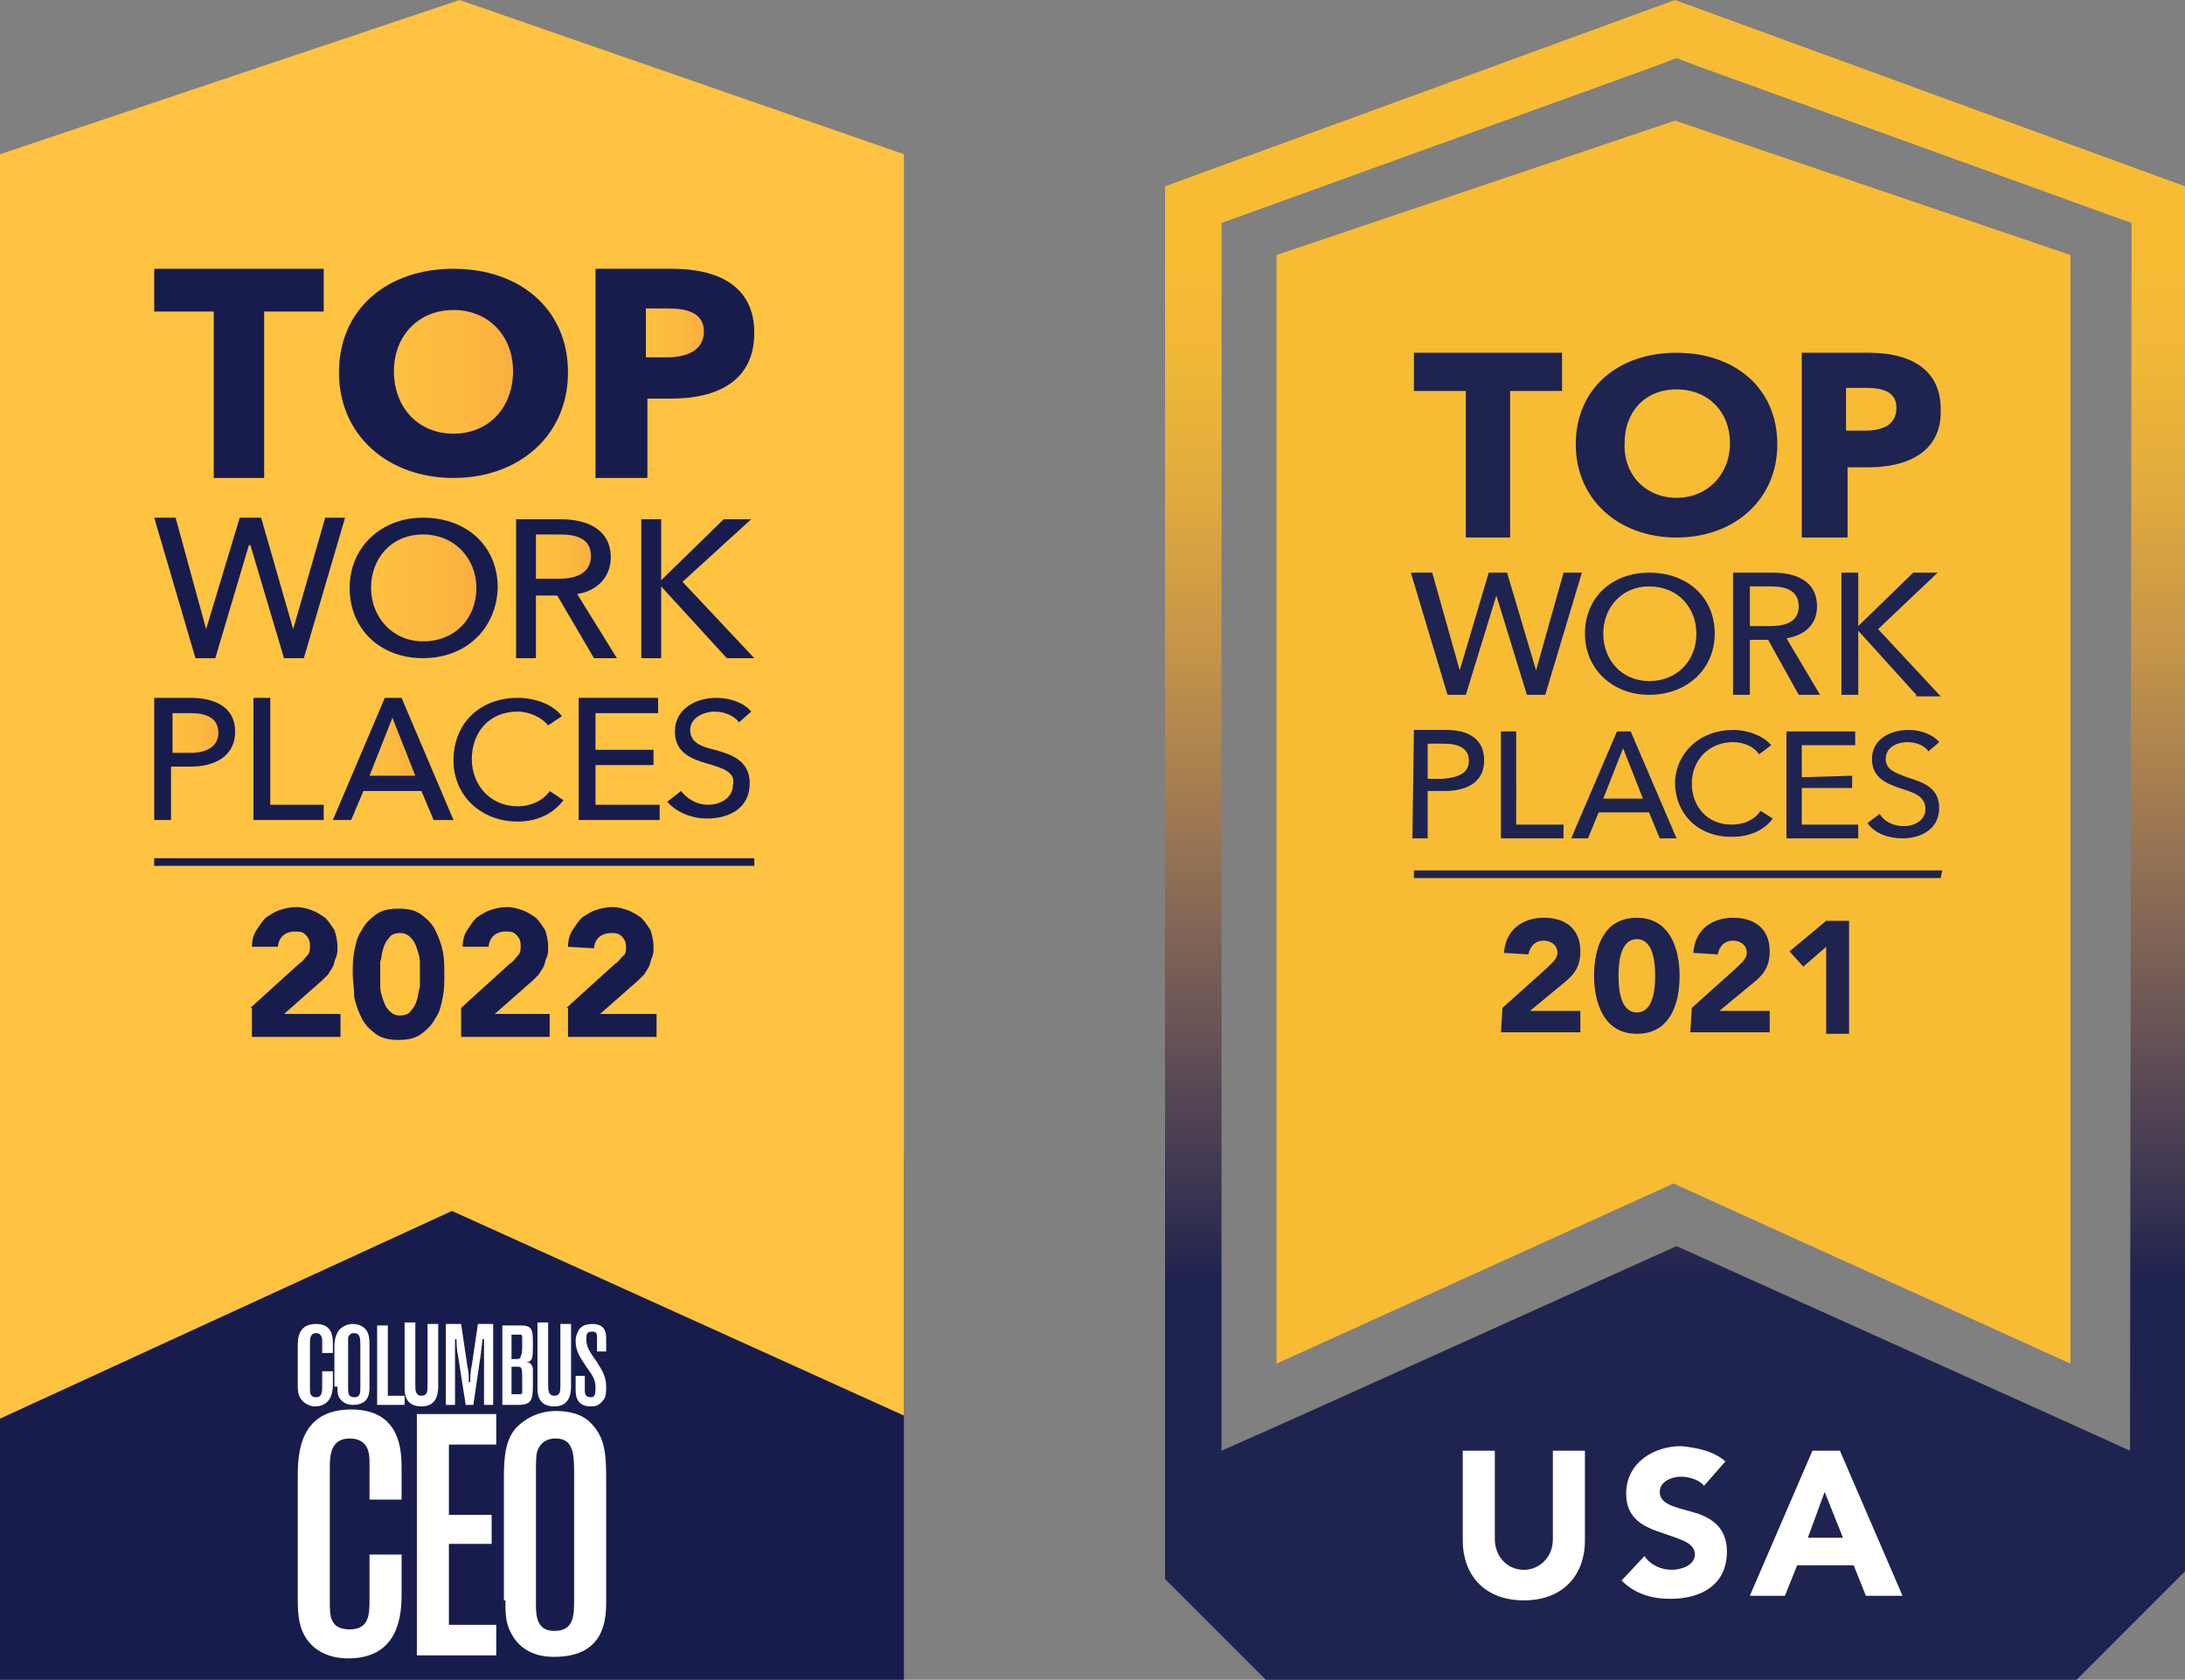 <?xml version="1.0" encoding="utf-8"?>
<!-- Generator: Adobe Illustrator 26.5.0, SVG Export Plug-In . SVG Version: 6.00 Build 0)  -->
<svg version="1.1" id="Layer_1" xmlns="http://www.w3.org/2000/svg" xmlns:xlink="http://www.w3.org/1999/xlink" x="0px" y="0px" viewBox="0 0 143.1 110" style="enable-background:new 0 0 143.1 110;" xml:space="preserve">
  <rect x="0" y="0" width="143.1" height="110" fill="#808080" stroke="none"/>
  <style type="text/css">
	.st0{fill:url(#SVGID_1_);}
	.st1{fill:none;}
	.st2{enable-background:new    ;}
	.st3{fill:#FFFFFF;}
	.st4{fill-rule:evenodd;clip-rule:evenodd;fill:#1E234F;}
	.st5{fill-rule:evenodd;clip-rule:evenodd;fill:#F7BC34;}
	.st6{fill:#1E234F;}
	.st7{fill:#181C4D;}
	.st8{fill-rule:evenodd;clip-rule:evenodd;fill:#FEC340;}
	.st9{fill-rule:evenodd;clip-rule:evenodd;fill:#181C4D;}
	.st10{fill-rule:evenodd;clip-rule:evenodd;fill:url(#SVGID_00000170267990734699597590000002817905725858800315_);}
	.st11{fill-rule:evenodd;clip-rule:evenodd;fill:url(#SVGID_00000053510239168600192350000001694592330807119502_);}
	.st12{fill-rule:evenodd;clip-rule:evenodd;fill:url(#SVGID_00000047021224999069394310000014807072409993102270_);}
	.st13{fill-rule:evenodd;clip-rule:evenodd;fill:url(#SVGID_00000070109061371237512040000011531838228477090983_);}
	.st14{fill-rule:evenodd;clip-rule:evenodd;fill:url(#SVGID_00000088829240322529043460000001738733146609406349_);}
	.st15{fill-rule:evenodd;clip-rule:evenodd;fill:url(#SVGID_00000178181251183739276120000003724381311671101087_);}
</style>
  <g>
    <g>
      <linearGradient id="SVGID_1_" gradientUnits="userSpaceOnUse" x1="109.7" y1="696.799" x2="109.7" y2="774.975" gradientTransform="matrix(1 0 0 1 0 -680.01)">
        <stop offset="0" style="stop-color:#F7BC34" />
        <stop offset="9.739999e-02" style="stop-color:#F0B637" />
        <stop offset="0.206" style="stop-color:#DFA93E" />
        <stop offset="0.32" style="stop-color:#C79648" />
        <stop offset="0.438" style="stop-color:#A77F50" />
        <stop offset="0.559" style="stop-color:#836655" />
        <stop offset="0.682" style="stop-color:#5D4B55" />
        <stop offset="0.805" style="stop-color:#333051" />
        <stop offset="0.858" style="stop-color:#1E234F" />
      </linearGradient>
      <path class="st0" d="M109.7,0L76.3,12.2v91.2l6.6,6.6H136l7.1-7.1V12.2L109.7,0z M139.5,95L139.5,95l-5.3-2.4l-24.4-11l-24.4,11
			L80,95l0,0V14.6l2.5-0.9l26-9.4l1.3-0.5l1.3,0.5l26,9.4l2.5,0.9L139.5,95L139.5,95z" />
    </g>
    <g>
      <rect x="80" y="94.3" class="st1" width="59.5" height="10.3" />
      <g class="st2">
        <path class="st3" d="M97.9,95v5.8c0,1.1,0.8,2,1.9,2c1,0,1.9-0.8,1.9-2V95h2.1v5.9c0,2.1-1.3,3.9-4,3.9s-4-1.8-4-3.9V95H97.9z" />
        <path class="st3" d="M113,95.7l-1.4,1.6c-0.3-0.4-1-0.6-1.5-0.6c-0.6,0-1.4,0.3-1.4,1c0,0.8,1,1,2.1,1.3s2.3,0.9,2.3,2.6
				c0,2.2-1.7,3.1-3.7,3.1c-1.2,0-2.3-0.3-3.2-1.2l1.5-1.6c0.4,0.6,1.1,0.9,1.8,0.9c0.6,0,1.5-0.3,1.5-1c0-0.8-1-1-2.1-1.4
				c-1.2-0.4-2.4-0.9-2.4-2.6c0-2,1.8-3.1,3.6-3.1C111.1,94.8,112.2,95,113,95.7z" />
        <path class="st3" d="M120.5,95l4.1,9.5h-2.4l-0.8-2h-3.7l-0.8,2h-2.3l4.1-9.5H120.5z M118.4,100.7h2.3l-1.2-3L118.4,100.7z" />
      </g>
    </g>
    <rect x="88.2" y="19" class="st4" width="45.7" height="55.6" />
    <g>
      <path class="st5" d="M116,38.4h-1.4V41h1.3c1.1,0,1.9-0.3,1.9-1.3S117,38.4,116,38.4z" />
      <path class="st5" d="M109.8,32.6c2,0,3.5-1.5,3.5-3.6c0-2-1.4-3.5-3.5-3.5s-3.4,1.5-3.4,3.5C106.3,31.1,107.8,32.6,109.8,32.6z" />
      <path class="st5" d="M96.2,49.8c0-0.8-0.7-1.1-1.6-1.1h-1.1V51h1C95.6,50.9,96.2,50.6,96.2,49.8z" />
      <path class="st5" d="M108,38.4c-1.8,0-3,1.4-3,3.1c0,1.7,1.2,3.1,3,3.1c1.9,0,3.1-1.4,3.1-3.1C111.1,39.8,109.9,38.4,108,38.4z" />
      <polygon class="st5" points="105,52.3 107.6,52.3 106.3,49 		" />
      <path class="st5" d="M122.2,25.4h-1.3v2.8h1.2c1.1,0,2.1-0.3,2.1-1.5C124.2,25.6,123.2,25.4,122.2,25.4z" />
      <path class="st5" d="M109.7,7.9l-26.1,8.8v72.6l26-11.8l26,11.8V16.7L109.7,7.9z M109.8,23.1c3.8,0,6.6,2.3,6.6,6
			c0,3.6-2.8,6.1-6.6,6.1c-3.8,0-6.6-2.5-6.6-6.1C103.2,25.4,106,23.1,109.8,23.1z M119.2,45.5h-1.4l-2-3.6h-1.2v3.6h-1.1v-8h2.6
			c1.6,0,2.9,0.6,2.9,2.2c0,1.2-0.8,1.9-2,2.1L119.2,45.5z M121.3,50.8v0.8H118V54h3.7v0.9H117v-7h4.5v0.9H118v2.1L121.3,50.8
			L121.3,50.8z M108,45.5c-2.4,0-4.2-1.7-4.2-4c0-2.4,1.8-4,4.2-4c2.5,0,4.3,1.6,4.3,4C112.3,43.8,110.5,45.5,108,45.5z M109.8,54.9
			h-1.1l-0.7-1.7h-3.3l-0.7,1.7h-1.1l3-7h0.9L109.8,54.9z M113.5,47.8c1,0,2,0.4,2.5,1l-0.8,0.6c-0.3-0.5-1-0.8-1.7-0.8
			c-1.6,0-2.7,1.2-2.7,2.7s1,2.7,2.6,2.7c0.8,0,1.5-0.3,1.9-0.9l0.8,0.5c-0.5,0.7-1.4,1.2-2.7,1.2c-2.2,0-3.7-1.5-3.7-3.6
			C109.8,49.2,111.4,47.8,113.5,47.8z M92.6,23.1h9.7v2.5h-3.4v9.6H96v-9.6h-3.4V23.1L92.6,23.1z M93.8,37.5l1.8,6.4l0,0l1.9-6.4
			h1.2l1.9,6.4l0,0l1.8-6.4h1.2l-2.4,8H100L98,39l0,0l-2,6.5h-1.2l-2.4-8H93.8z M102.4,54v0.9h-4.1v-7h1V54H102.4z M92.6,47.8h2.1
			c1.5,0,2.5,0.6,2.5,2s-1.1,2-2.6,2h-1.1v3.1h-1L92.6,47.8L92.6,47.8z M127.1,57.5H92.6V57h34.6L127.1,57.5L127.1,57.5z
			 M124.4,51.6c-0.9-0.3-1.8-0.7-1.8-1.9c0-1.3,1.2-1.9,2.4-1.9c0.8,0,1.6,0.3,2,0.8l-0.7,0.6c-0.3-0.4-0.8-0.6-1.4-0.6
			s-1.4,0.3-1.4,1.1c0,0.7,0.6,0.9,1.4,1.2c0.9,0.3,2.1,0.6,2.1,2s-1.2,2-2.4,2c-0.9,0-1.8-0.3-2.3-1l0.8-0.6
			c0.3,0.5,0.9,0.8,1.6,0.8s1.4-0.4,1.4-1.1C126.1,52.1,125.3,51.9,124.4,51.6z M125.5,45.5l-3.8-4.2l0,0v4.2h-1.1v-8h1.1V41l0,0
			l3.6-3.5h1.6l-3.9,3.7l4.1,4.4h-1.6V45.5z M122.4,30.6H121v4.6h-3V23.1h4.4c2.6,0,4.7,1,4.7,3.7C127.2,29.6,124.9,30.6,122.4,30.6
			z" />
    </g>
    <g>
      <g>
        <path class="st6" d="M98.4,66l2.9-2.6c0.3-0.3,0.7-0.6,0.7-1c0-0.5-0.4-0.8-0.9-0.8c-0.6,0-0.9,0.4-1,0.9l-1.6-0.1
				c0.1-1.5,1.2-2.3,2.6-2.3s2.4,0.7,2.4,2.2c0,1-0.4,1.5-1,2l-2.3,1.9h3.3v1.4h-5.2L98.4,66L98.4,66z" />
        <path class="st6" d="M107.2,60.1c2.2,0,2.8,2.1,2.8,3.8c0,1.8-0.6,3.8-2.8,3.8c-2.2,0-2.8-2.1-2.8-3.8
				C104.4,62.1,105,60.1,107.2,60.1z M107.2,66.3c1.1,0,1.2-1.6,1.2-2.4c0-0.8-0.1-2.4-1.2-2.4s-1.2,1.6-1.2,2.4
				C106,64.7,106.1,66.3,107.2,66.3z" />
        <path class="st6" d="M110.8,66l2.9-2.6c0.3-0.3,0.7-0.6,0.7-1c0-0.5-0.4-0.8-0.9-0.8c-0.6,0-0.9,0.4-1,0.9l-1.6-0.1
				c0.1-1.5,1.2-2.3,2.6-2.3s2.4,0.7,2.4,2.2c0,1-0.4,1.5-1,2l-2.3,1.9h3.3v1.4h-5.2L110.8,66L110.8,66z" />
        <path class="st6" d="M119.6,62l-1.5,1.3l-0.9-1l2.4-2h1.5v7.4h-1.5V62L119.6,62z" />
      </g>
    </g>
  </g>
  <g>
    <g>
      <rect y="75.6" class="st7" width="59.2" height="34.4" />
      <path class="st8" d="M30.1,0L0,10.1v82.8l29.6-13.6l29.6,13.4V10.1L30.1,0z" />
      <path class="st9" d="M29.7,17.6c4.3,0,7.5,2.6,7.5,6.8c0,4.1-3.2,6.9-7.5,6.9c-4.3,0-7.5-2.8-7.5-6.9
			C22.2,20.2,25.4,17.6,29.7,17.6z" />
      <path class="st9" d="M40.4,43.1h-1.5L36.5,39h-1.4v4.1h-1.3v-9.1h2.9c1.8,0,3.3,0.7,3.3,2.5c0,1.3-0.9,2.2-2.2,2.4L40.4,43.1z" />
      <polygon class="st9" points="42.8,49.1 42.8,50.1 39,50.1 39,52.7 43.2,52.7 43.2,53.7 37.9,53.7 37.9,45.7 43.1,45.7 43.1,46.7 
			39,46.7 39,49.1 		" />
      <path class="st9" d="M27.7,43.1c-2.8,0-4.8-1.9-4.8-4.6c0-2.7,2.1-4.6,4.8-4.6c2.8,0,4.9,1.8,4.9,4.6
			C32.5,41.2,30.5,43.1,27.7,43.1z" />
      <polygon class="st9" points="29.7,53.7 28.4,53.7 27.6,51.8 23.8,51.8 23,53.7 21.8,53.7 25.2,45.7 26.3,45.7 		" />
      <path class="st9" d="M33.9,45.7c1.1,0,2.3,0.4,2.9,1.2l-0.9,0.6c-0.4-0.5-1.2-0.9-2-0.9c-1.9,0-3,1.4-3,3.1c0,1.7,1.2,3.1,3,3.1
			c0.9,0,1.7-0.4,2.1-1l0.9,0.6c-0.6,0.8-1.6,1.4-3,1.4c-2.4,0-4.2-1.7-4.2-4C29.7,47.3,31.5,45.7,33.9,45.7z" />
      <polygon class="st9" points="10.1,17.6 21.2,17.6 21.2,20.4 17.3,20.4 17.3,31.3 14,31.3 14,20.4 10.1,20.4 		" />
      <polygon class="st9" points="11.5,33.9 13.5,41.2 13.5,41.2 15.7,33.9 17.1,33.9 19.2,41.2 19.2,41.2 21.3,33.9 22.6,33.9 
			19.9,43.1 18.6,43.1 16.4,35.7 16.3,35.7 14.1,43.1 12.8,43.1 10.1,33.9 		" />
      <polygon class="st9" points="21.2,52.7 21.2,53.7 16.6,53.7 16.6,45.7 17.7,45.7 17.7,52.7 		" />
      <path class="st9" d="M10.1,45.7h2.4c1.7,0,2.9,0.7,2.9,2.2c0,1.6-1.3,2.3-2.9,2.3h-1.3v3.5h-1.1V45.7z" />
      <path class="st9" d="M46.3,50c-1-0.3-2.1-0.7-2.1-2.1c0-1.5,1.4-2.2,2.7-2.2c0.9,0,1.8,0.3,2.3,0.9l-0.8,0.7
			c-0.3-0.4-0.9-0.7-1.6-0.7c-0.7,0-1.6,0.4-1.6,1.2c0,0.8,0.7,1.1,1.6,1.3c1.1,0.3,2.3,0.7,2.3,2.2c0,1.6-1.3,2.3-2.8,2.3
			c-1,0-2-0.4-2.6-1.1l0.9-0.7c0.4,0.5,1,0.9,1.8,0.9c0.7,0,1.6-0.4,1.6-1.3C48.2,50.6,47.4,50.3,46.3,50z" />
      <polygon class="st9" points="47.6,43.1 43.3,38.4 43.3,38.4 43.3,43.1 42,43.1 42,34 43.3,34 43.3,38 43.3,38 47.4,34 49.2,34 
			44.7,38.1 49.4,43.1 		" />
      <path class="st9" d="M44,26.1h-1.6v5.2H39V17.6h5c3,0,5.4,1.1,5.4,4.2C49.4,25,46.9,26.1,44,26.1z" />
      <g>
        <linearGradient id="SVGID_00000035507934942614377180000010790397115678056839_" gradientUnits="userSpaceOnUse" x1="35.178" y1="36.485" x2="38.792" y2="36.485">
          <stop offset="0" style="stop-color:#FDC140" />
          <stop offset="0.597" style="stop-color:#FCB840" />
          <stop offset="1" style="stop-color:#FAAF40" />
        </linearGradient>
        <path style="fill-rule:evenodd;clip-rule:evenodd;fill:url(#SVGID_00000035507934942614377180000010790397115678056839_);" d="
				M36.7,35h-1.6v2.9h1.5c1.2,0,2.1-0.4,2.1-1.5S37.8,35,36.7,35z" />
        <linearGradient id="SVGID_00000146494506550669907830000005568373412360996796_" gradientUnits="userSpaceOnUse" x1="25.785" y1="24.422" x2="33.64" y2="24.422">
          <stop offset="0" style="stop-color:#FDC140" />
          <stop offset="0.597" style="stop-color:#FCB840" />
          <stop offset="1" style="stop-color:#FAAF40" />
        </linearGradient>
        <path style="fill-rule:evenodd;clip-rule:evenodd;fill:url(#SVGID_00000146494506550669907830000005568373412360996796_);" d="
				M29.7,28.4c2.3,0,3.9-1.7,3.9-4.1c0-2.3-1.6-4-3.9-4c-2.3,0-3.9,1.7-3.9,4C25.8,26.7,27.4,28.4,29.7,28.4z" />
        <linearGradient id="SVGID_00000085242862360599719960000012119980349211688844_" gradientUnits="userSpaceOnUse" x1="11.229" y1="47.968" x2="14.276" y2="47.968">
          <stop offset="0" style="stop-color:#FDC140" />
          <stop offset="0.597" style="stop-color:#FCB840" />
          <stop offset="1" style="stop-color:#FAAF40" />
        </linearGradient>
        <path style="fill-rule:evenodd;clip-rule:evenodd;fill:url(#SVGID_00000085242862360599719960000012119980349211688844_);" d="
				M14.3,48c0-1-0.8-1.3-1.8-1.3h-1.2v2.6h1.2C13.5,49.3,14.3,48.9,14.3,48z" />
        <linearGradient id="SVGID_00000178892607742967211440000000069382543287349134_" gradientUnits="userSpaceOnUse" x1="24.246" y1="38.504" x2="31.165" y2="38.504">
          <stop offset="0" style="stop-color:#FDC140" />
          <stop offset="0.597" style="stop-color:#FCB840" />
          <stop offset="1" style="stop-color:#FAAF40" />
        </linearGradient>
        <path style="fill-rule:evenodd;clip-rule:evenodd;fill:url(#SVGID_00000178892607742967211440000000069382543287349134_);" d="
				M27.7,35c-2.1,0-3.4,1.6-3.4,3.5c0,1.9,1.4,3.5,3.4,3.5c2.1,0,3.5-1.5,3.5-3.5C31.2,36.6,29.8,35,27.7,35z" />
        <linearGradient id="SVGID_00000137122484224073905660000001291459035916123520_" gradientUnits="userSpaceOnUse" x1="24.216" y1="48.899" x2="27.206" y2="48.899">
          <stop offset="0" style="stop-color:#FDC140" />
          <stop offset="0.597" style="stop-color:#FCB840" />
          <stop offset="1" style="stop-color:#FAAF40" />
        </linearGradient>
        <polygon style="fill-rule:evenodd;clip-rule:evenodd;fill:url(#SVGID_00000137122484224073905660000001291459035916123520_);" points="
				24.2,50.8 27.2,50.8 25.7,47 			" />
        <linearGradient id="SVGID_00000109001044400431546980000006223645240871108540_" gradientUnits="userSpaceOnUse" x1="42.349" y1="21.861" x2="46.131" y2="21.861">
          <stop offset="0" style="stop-color:#FDC140" />
          <stop offset="0.597" style="stop-color:#FCB840" />
          <stop offset="1" style="stop-color:#FAAF40" />
        </linearGradient>
        <path style="fill-rule:evenodd;clip-rule:evenodd;fill:url(#SVGID_00000109001044400431546980000006223645240871108540_);" d="
				M43.8,20.2h-1.5v3.2h1.4c1.2,0,2.4-0.4,2.4-1.7C46.1,20.5,45,20.2,43.8,20.2z" />
      </g>
      <rect x="10.1" y="56.2" class="st9" width="39.3" height="0.5" />
    </g>
    <g>
      <path class="st7" d="M16.4,66l3.2-2.9c0.2-0.1,0.3-0.3,0.5-0.5c0.2-0.2,0.2-0.4,0.2-0.7c0-0.3-0.1-0.5-0.3-0.7
			c-0.2-0.2-0.4-0.2-0.7-0.2c-0.3,0-0.6,0.1-0.8,0.3c-0.2,0.2-0.3,0.5-0.3,0.7L16.5,62c0-0.4,0.1-0.8,0.3-1.1
			c0.2-0.3,0.4-0.6,0.6-0.8c0.3-0.2,0.6-0.4,0.9-0.5c0.3-0.1,0.7-0.2,1.1-0.2c0.4,0,0.7,0.1,1,0.2c0.3,0.1,0.6,0.3,0.9,0.5
			c0.2,0.2,0.4,0.5,0.6,0.8c0.1,0.3,0.2,0.7,0.2,1.1c0,0.3,0,0.5-0.1,0.7c-0.1,0.2-0.1,0.4-0.2,0.6c-0.1,0.2-0.2,0.3-0.3,0.5
			c-0.1,0.1-0.3,0.3-0.4,0.4l-2.5,2.2h3.7v1.5h-5.8V66z" />
      <path class="st7" d="M23.1,63.8c0-0.5,0-1,0.1-1.5c0.1-0.5,0.2-1,0.5-1.4c0.2-0.4,0.5-0.7,0.9-1c0.4-0.3,0.9-0.4,1.5-0.4
			c0.6,0,1.1,0.1,1.5,0.4c0.4,0.3,0.7,0.6,0.9,1c0.2,0.4,0.4,0.9,0.5,1.4c0.1,0.5,0.1,1,0.1,1.5s0,1-0.1,1.5c-0.1,0.5-0.2,1-0.5,1.4
			c-0.2,0.4-0.5,0.7-0.9,1c-0.4,0.3-0.9,0.4-1.5,0.4c-0.6,0-1.1-0.1-1.5-0.4c-0.4-0.3-0.7-0.6-0.9-1c-0.2-0.4-0.4-0.9-0.5-1.4
			C23.2,64.7,23.1,64.2,23.1,63.8z M24.9,63.8c0,0.2,0,0.5,0,0.8c0,0.3,0.1,0.6,0.2,0.9c0.1,0.3,0.2,0.5,0.4,0.7
			c0.2,0.2,0.4,0.3,0.7,0.3c0.3,0,0.6-0.1,0.7-0.3c0.2-0.2,0.3-0.4,0.4-0.7c0.1-0.3,0.1-0.6,0.2-0.9c0-0.3,0-0.6,0-0.8
			c0-0.2,0-0.5,0-0.8c0-0.3-0.1-0.6-0.2-0.9c-0.1-0.3-0.2-0.5-0.4-0.7c-0.2-0.2-0.4-0.3-0.7-0.3c-0.3,0-0.6,0.1-0.7,0.3
			c-0.2,0.2-0.3,0.4-0.4,0.7c-0.1,0.3-0.1,0.6-0.2,0.9C24.9,63.3,24.9,63.5,24.9,63.8z" />
      <path class="st7" d="M30.2,66l3.2-2.9c0.2-0.1,0.3-0.3,0.5-0.5c0.2-0.2,0.2-0.4,0.2-0.7c0-0.3-0.1-0.5-0.3-0.7
			c-0.2-0.2-0.4-0.2-0.7-0.2c-0.3,0-0.6,0.1-0.8,0.3c-0.2,0.2-0.3,0.5-0.3,0.7L30.3,62c0-0.4,0.1-0.8,0.3-1.1
			c0.2-0.3,0.4-0.6,0.6-0.8c0.3-0.2,0.6-0.4,0.9-0.5c0.3-0.1,0.7-0.2,1.1-0.2c0.4,0,0.7,0.1,1,0.2c0.3,0.1,0.6,0.3,0.9,0.5
			c0.2,0.2,0.4,0.5,0.6,0.8c0.1,0.3,0.2,0.7,0.2,1.1c0,0.3,0,0.5-0.1,0.7c-0.1,0.2-0.1,0.4-0.2,0.6c-0.1,0.2-0.2,0.3-0.3,0.5
			c-0.1,0.1-0.3,0.3-0.4,0.4l-2.5,2.2H36v1.5h-5.8V66z" />
      <path class="st7" d="M37.1,66l3.2-2.9c0.2-0.1,0.3-0.3,0.5-0.5C41,62.5,41,62.2,41,62c0-0.3-0.1-0.5-0.3-0.7
			c-0.2-0.2-0.4-0.2-0.7-0.2c-0.3,0-0.6,0.1-0.8,0.3c-0.2,0.2-0.3,0.5-0.3,0.7L37.2,62c0-0.4,0.1-0.8,0.3-1.1
			c0.2-0.3,0.4-0.6,0.6-0.8c0.3-0.2,0.6-0.4,0.9-0.5c0.3-0.1,0.7-0.2,1.1-0.2c0.4,0,0.7,0.1,1,0.2c0.3,0.1,0.6,0.3,0.9,0.5
			c0.2,0.2,0.4,0.5,0.6,0.8c0.1,0.3,0.2,0.7,0.2,1.1c0,0.3,0,0.5-0.1,0.7c-0.1,0.2-0.1,0.4-0.2,0.6c-0.1,0.2-0.2,0.3-0.3,0.5
			c-0.1,0.1-0.3,0.3-0.4,0.4l-2.5,2.2h3.7v1.5h-5.8V66z" />
    </g>
    <g>
      <g>
        <path class="st3" d="M37.6,104.7c0,1.1,0,2.1-1.3,2.1c-1.1,0-1.2-0.9-1.2-1.7v-8.5c0-1,0-1.3,0.1-1.6c0.3-0.8,1-0.8,1.2-0.8
				c1.2,0,1.2,1.1,1.2,2.4V104.7z M33.1,104.8c0,0.8,0,1.5,0.4,2.2c0.8,1.5,2.4,1.5,2.8,1.5c3.4,0,3.4-2.6,3.4-3.7v-7.5
				c0-1.9,0-3-0.9-4c-0.6-0.7-1.5-0.9-2.4-0.9c-1,0-1.9,0.4-2.6,1.1c-0.7,0.8-0.8,1.9-0.8,3.3V104.8z M27.3,108.4h5.2v-2h-3.1v-5.3
				h2.8v-1.9h-2.8v-4.6h3.1v-2h-5.2V108.4z M19.5,104.6c0,0.8,0,1.8,0.5,2.6c0.6,1,1.7,1.4,2.8,1.4c3,0,3.5-2.3,3.5-4.1v-2.7h-2.1
				v2.9c0,1,0,2-1.3,2c-1.3,0-1.3-0.9-1.3-1.8v-8.7c0-0.8,0-2,1.3-2c1.3,0,1.3,1.1,1.3,1.6v2.4h2.1v-2c0-1.1,0-3.9-3.3-3.9
				c-3.5,0-3.5,3.1-3.5,4.5V104.6z" />
        <path class="st3" d="M38.3,90.1h-0.6V91c0,0.3,0,1.1,1,1.1c0.2,0,0.5,0,0.8-0.4c0.2-0.2,0.2-0.6,0.2-0.9c0-0.7-0.3-1.1-0.6-1.6
				c-0.5-0.7-0.7-1-0.7-1.5c0-0.3,0-0.5,0.4-0.5c0.3,0,0.3,0.2,0.3,0.4v0.9h0.6v-0.9c0-0.5-0.2-0.9-0.9-0.9c-0.4,0-0.7,0.1-0.9,0.4
				c-0.1,0.2-0.2,0.4-0.2,0.7c0,0.7,0.3,1.1,0.7,1.7c0.5,0.7,0.6,0.9,0.6,1.4c0,0.3,0,0.6-0.3,0.6c-0.4,0-0.4-0.3-0.4-0.5V90.1z
				 M35.2,90.9c0,0.3,0,1.2,1.1,1.2c1.1,0,1.1-1,1.1-1.4v-4h-0.7v4c0,0.4,0,0.7-0.4,0.7c-0.4,0-0.4-0.4-0.4-0.7v-4.1h-0.7V90.9z
				 M33.9,89.5c0.3,0,0.3,0.1,0.3,0.9c0,0.1,0,0.7,0,0.8c0,0.1-0.1,0.1-0.3,0.1h-0.4v-1.8H33.9z M33.5,87.4c0.5,0,0.5,0,0.6,0
				c0.1,0,0.1,0.1,0.1,0.3c0,0.1,0,0.3,0,0.4c0,0.2,0,0.6-0.1,0.7C34.1,89,34,89,33.5,89V87.4z M32.8,92h1.1c0.9,0,1-0.3,1-1.3
				c0-0.9,0-1,0-1.1c-0.1-0.4-0.3-0.4-0.5-0.4v0c0.5,0,0.5-0.3,0.5-1.1c0-1,0-1.3-0.8-1.3h-1.2V92z M29.2,86.7V92h0.6v-3.1
				c0-0.4,0-0.8,0-1.2h0.1c0,0.3,0,0.6,0.1,1.1l0.5,3.2H31l0.5-3.4c0-0.1,0.1-0.8,0.1-0.9h0.1c0,0.3,0,0.5,0,0.8V92h0.6v-5.3h-1
				l-0.4,2.7c-0.1,0.4-0.1,0.8-0.1,1.1h-0.1c0-0.5,0-0.6-0.1-1.1l-0.4-2.7H29.2z M26.5,90.9c0,0.3,0,1.2,1.1,1.2
				c1.1,0,1.1-1,1.1-1.4v-4h-0.7v4c0,0.4,0,0.7-0.4,0.7c-0.4,0-0.4-0.4-0.4-0.7v-4.1h-0.7V90.9z M24.7,86.7V92h1.8v-0.6h-1.1v-4.6
				H24.7z M23.6,90.8c0,0.4,0,0.7-0.4,0.7c-0.4,0-0.4-0.3-0.4-0.6v-2.8c0-0.3,0-0.4,0-0.5c0.1-0.3,0.3-0.3,0.4-0.3
				c0.4,0,0.4,0.4,0.4,0.8V90.8z M22.1,90.8c0,0.3,0,0.5,0.1,0.7c0.3,0.5,0.8,0.5,0.9,0.5c1.1,0,1.1-0.8,1.1-1.2v-2.5
				c0-0.6,0-1-0.3-1.3c-0.2-0.2-0.5-0.3-0.8-0.3c-0.3,0-0.6,0.1-0.9,0.4c-0.2,0.3-0.3,0.6-0.3,1.1V90.8z M19.5,90.7
				c0,0.3,0,0.6,0.2,0.9c0.2,0.3,0.6,0.5,0.9,0.5c1,0,1.2-0.8,1.2-1.4v-0.9h-0.7v1c0,0.3,0,0.7-0.4,0.7c-0.4,0-0.4-0.3-0.4-0.6V88
				c0-0.3,0-0.7,0.4-0.7c0.4,0,0.4,0.4,0.4,0.5v0.8h0.7V88c0-0.4,0-1.3-1.1-1.3c-1.2,0-1.2,1-1.2,1.5V90.7z" />
      </g>
    </g>
  </g>
</svg>
